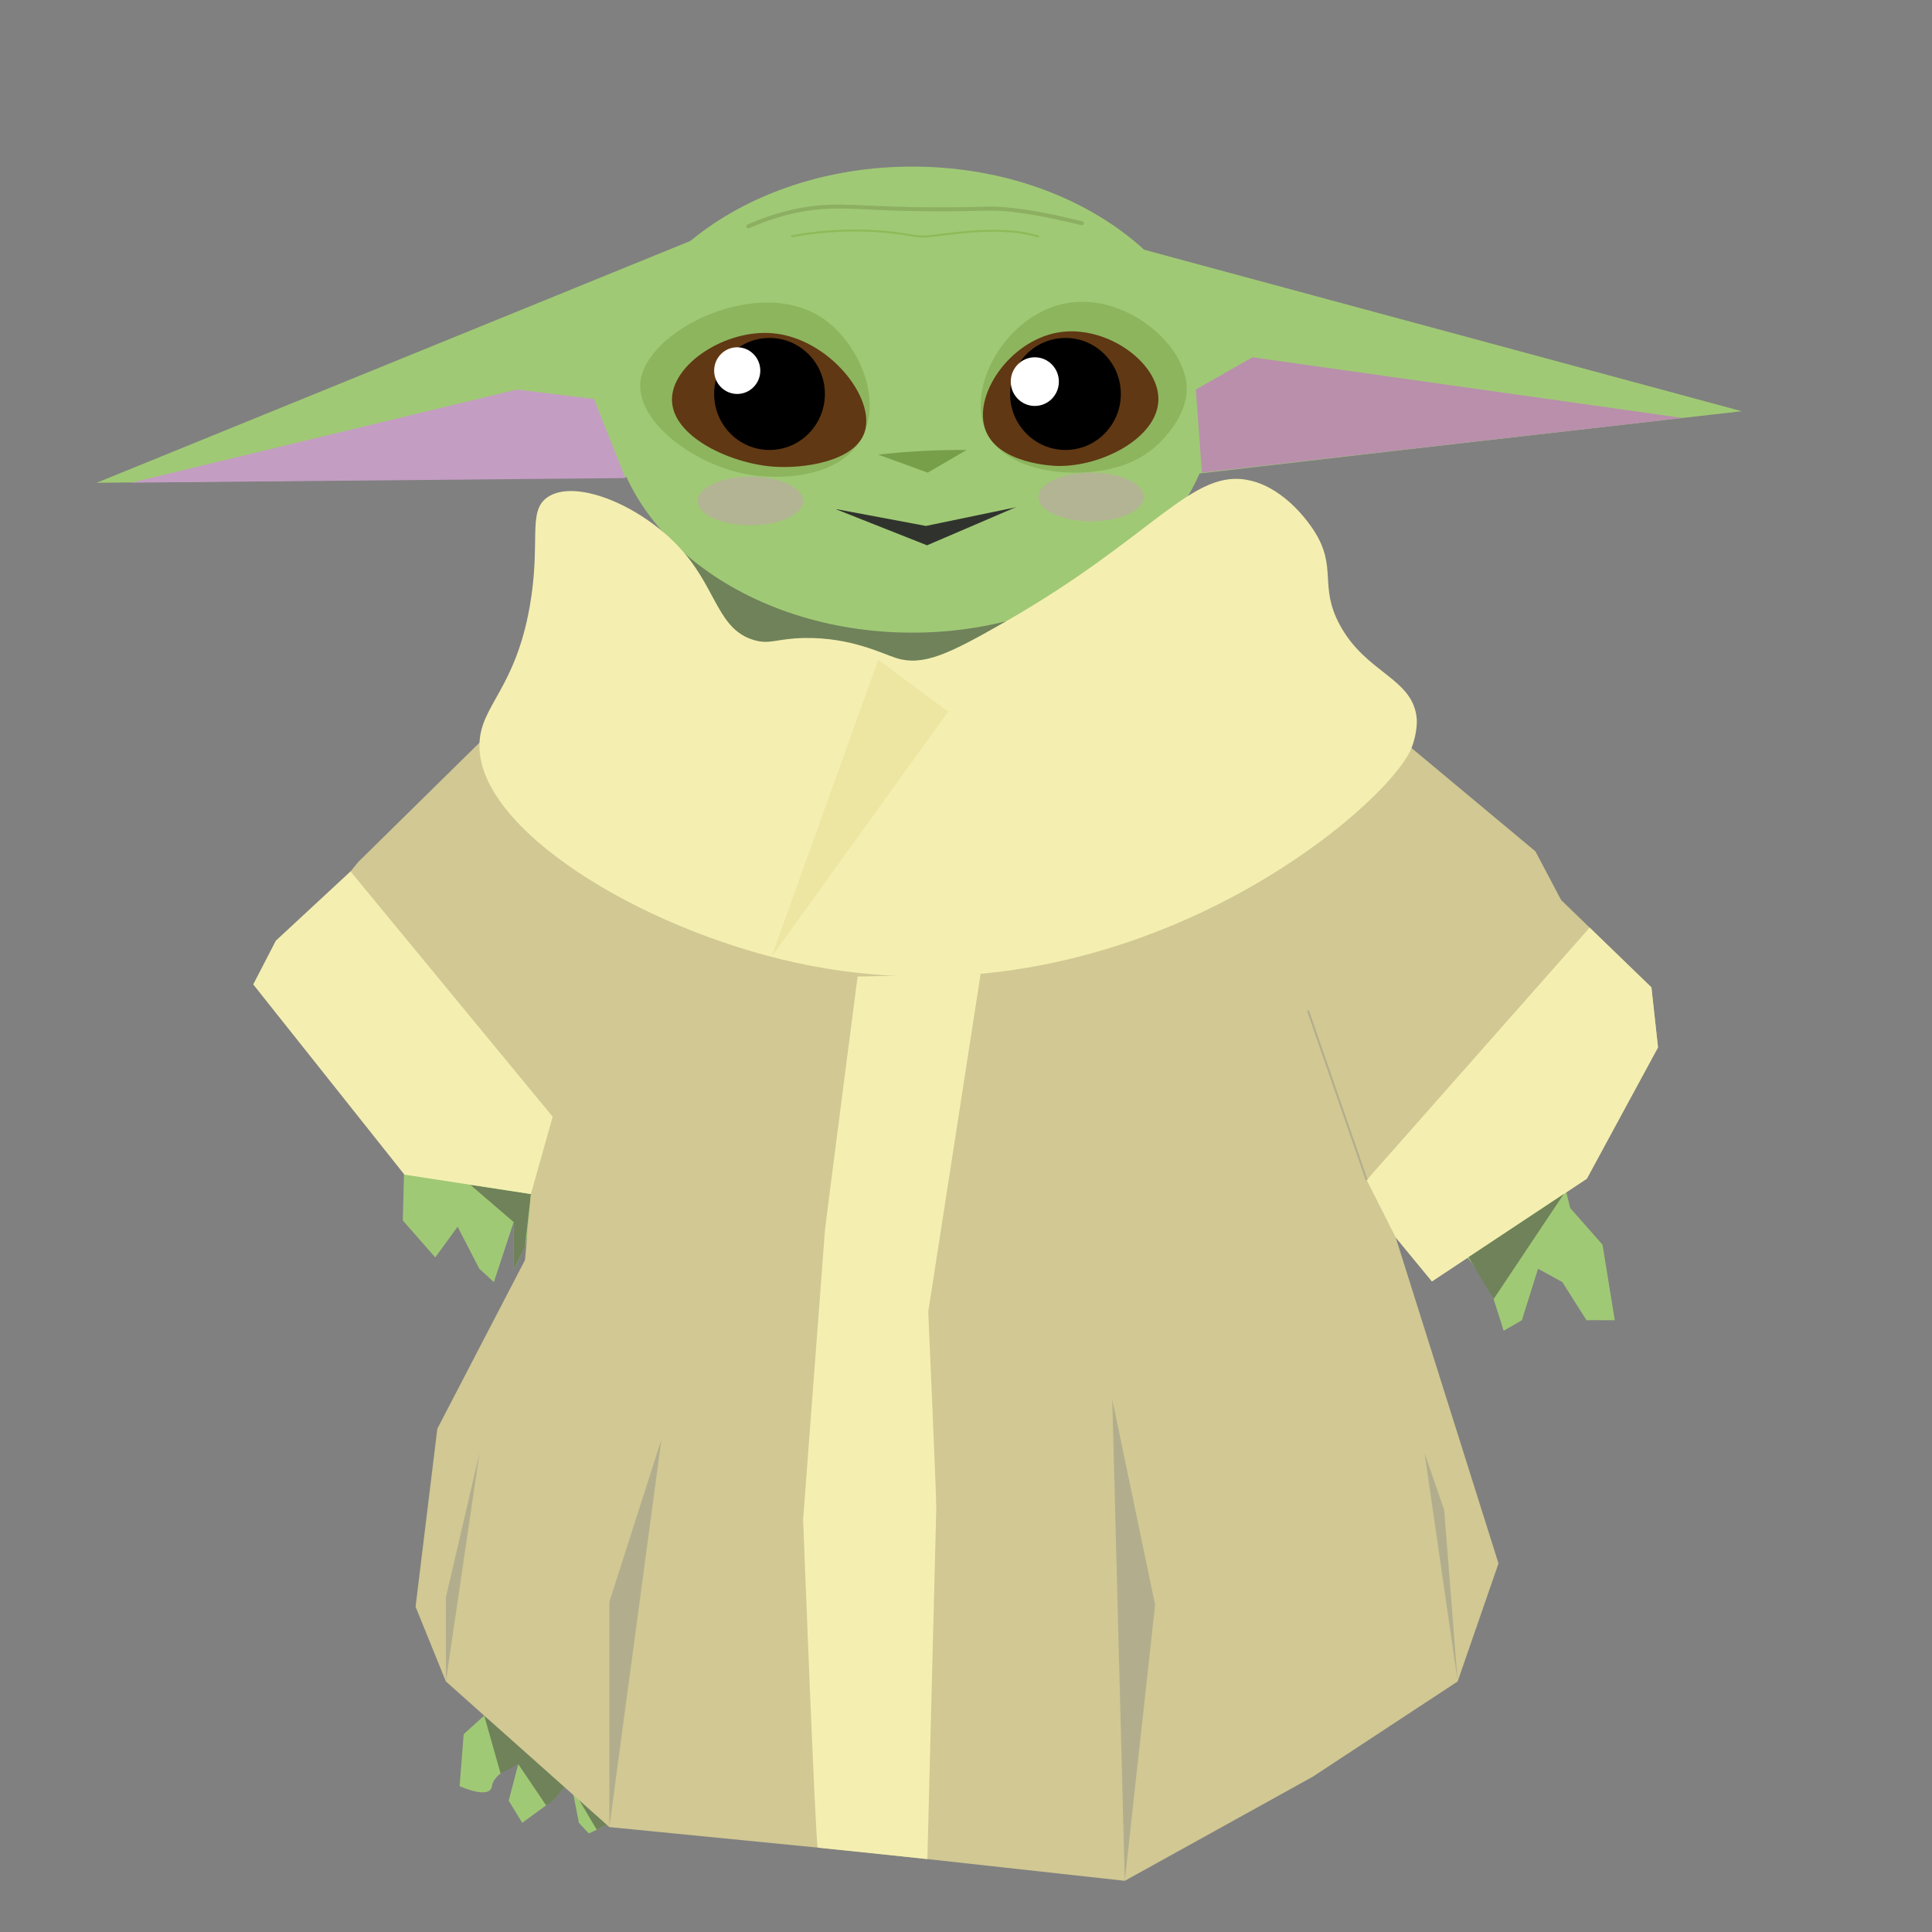 <?xml version="1.0" encoding="UTF-8" standalone="no"?>
<!-- Created with Inkscape (http://www.inkscape.org/) -->

<svg
   version="1.1"
   id="svg2"
   xml:space="preserve"
   width="5333.333"
   height="5333.333"
   viewBox="0 0 5333.333 5333.333"
   sodipodi:docname="baby-yoda-6042340.ai"
   xmlns:inkscape="http://www.inkscape.org/namespaces/inkscape"
   xmlns:sodipodi="http://sodipodi.sourceforge.net/DTD/sodipodi-0.dtd"
   xmlns="http://www.w3.org/2000/svg"
   xmlns:svg="http://www.w3.org/2000/svg"><rect x="0" y="0" width="5333.333" height="5333.333" fill="#808080" stroke="none"/><defs
     id="defs6"><clipPath
       clipPathUnits="userSpaceOnUse"
       id="clipPath20"><path
         d="M 0,4000 H 4000 V 0 H 0 Z"
         id="path18" /></clipPath><clipPath
       clipPathUnits="userSpaceOnUse"
       id="clipPath100"><path
         d="m 1444.82,3013.93 h 218.4 v -100.79 h -218.4 z"
         id="path98" /></clipPath><clipPath
       clipPathUnits="userSpaceOnUse"
       id="clipPath116"><path
         d="m 2150.52,3022.22 h 218.4 v -100.8 h -218.4 z"
         id="path114" /></clipPath><clipPath
       clipPathUnits="userSpaceOnUse"
       id="clipPath136"><path
         d="M 0,4000 H 4000 V 0 H 0 Z"
         id="path134" /></clipPath></defs><sodipodi:namedview
     id="namedview4"
     pagecolor="#ffffff"
     bordercolor="#666666"
     borderopacity="1.0"
     inkscape:pageshadow="2"
     inkscape:pageopacity="0.0"
     inkscape:pagecheckerboard="0" /><g
     id="g8"
     inkscape:groupmode="layer"
     inkscape:label="baby-yoda-6042340"
     transform="matrix(1.333,0,0,-1.333,0,5333.333)"><g
       id="g10"
       transform="translate(1418.885,2853.764)"><path
         d="m 0,0 127.971,-84.811 219.118,-68.815 197.515,-5.945 128.334,24.925 -118.753,-89.423 -154.244,5.288 -244.333,14.806 -117.388,75.562 z"
         style="fill:#6f825a;fill-opacity:1;fill-rule:nonzero;stroke:none"
         id="path12" /></g><g
       id="g14"><g
         id="g16"
         clip-path="url(#clipPath20)"><g
           id="g22"
           transform="translate(2516.334,3173.416)"><path
             d="m 0,0 c 0,-266.524 -280.812,-482.585 -627.211,-482.585 -346.399,0 -627.211,216.061 -627.211,482.585 0,266.524 280.812,482.584 627.211,482.584 C -280.812,482.584 0,266.524 0,0"
             style="fill:#a0c975;fill-opacity:1;fill-rule:nonzero;stroke:none"
             id="path24" /></g><g
           id="g26"
           transform="translate(200,3001.169)"><path
             d="M 0,0 1232.534,501.99 1328.611,14.146 Z"
             style="fill:#a0c975;fill-opacity:1;fill-rule:nonzero;stroke:none"
             id="path28" /></g><g
           id="g30"
           transform="translate(3607,3149.39)"><path
             d="m 0,0 c -4.642,-0.526 -61.446,-6.963 -122.891,-13.946 -384.896,-43.739 -769.75,-88.032 -1154.559,-132.88 11.777,160.825 23.555,321.649 35.334,482.473 z"
             style="fill:#a0c975;fill-opacity:1;fill-rule:nonzero;stroke:none"
             id="path32" /></g><g
           id="g34"
           transform="translate(1784.701,3094.02)"><path
             d="M 0,0 C 44.617,82.161 -8.324,199.456 -81.899,248.542 -215.844,337.904 -449.37,222.013 -458.635,114.605 -465.947,29.847 -335.134,-67.322 -212.202,-78.902 -196.577,-80.374 -51.089,-94.079 0,0"
             style="fill:#8db55e;fill-opacity:1;fill-rule:nonzero;stroke:none"
             id="path36" /></g><g
           id="g38"
           transform="translate(1790.161,3105.066)"><path
             d="M 0,0 C 24.697,71.167 -73.553,195.06 -189.051,205.737 -287.633,214.851 -399.365,141.538 -398.576,67.659 -397.764,-8.379 -277.987,-63.716 -189.051,-70.42 -126.061,-75.168 -20.778,-59.874 0,0"
             style="fill:#603813;fill-opacity:1;fill-rule:nonzero;stroke:none"
             id="path40" /></g><g
           id="g42"
           transform="translate(2457.64,3193.437)"><path
             d="M 0,0 C 1.821,93.637 -130.529,206.412 -256.617,178.121 -375.382,151.473 -456.822,6.798 -416.321,-84.228 c 38.737,-87.064 176.896,-97.779 256.131,-79.571 20.101,4.619 63.745,15.243 102.861,53.336 C -49.588,-102.924 -1.084,-55.687 0,0"
             style="fill:#8db55e;fill-opacity:1;fill-rule:nonzero;stroke:none"
             id="path44" /></g><g
           id="g46"
           transform="translate(2398.945,3174.106)"><path
             d="M 0,0 C 0.456,77.392 -110.275,156.191 -209.525,138.079 -308.903,119.942 -385.577,6.685 -357.627,-64.897 c 27.039,-69.247 141.662,-73.047 148.102,-73.182 C -116.641,-140.022 -0.466,-78.983 0,0"
             style="fill:#603813;fill-opacity:1;fill-rule:nonzero;stroke:none"
             id="path48" /></g><g
           id="g50"
           transform="translate(1478.944,3185.152)"><path
             d="m 0,0 c 0,64.057 51.334,115.986 114.659,115.986 63.324,0 114.659,-51.929 114.659,-115.986 0,-64.058 -51.335,-115.986 -114.659,-115.986 C 51.334,-115.986 0,-64.058 0,0"
             style="fill:#000000;fill-opacity:1;fill-rule:nonzero;stroke:none"
             id="path52" /></g><g
           id="g54"
           transform="translate(2091.823,3185.152)"><path
             d="m 0,0 c 0,64.057 51.334,115.986 114.659,115.986 63.324,0 114.658,-51.929 114.658,-115.986 0,-64.058 -51.334,-115.986 -114.658,-115.986 C 51.334,-115.986 0,-64.058 0,0"
             style="fill:#000000;fill-opacity:1;fill-rule:nonzero;stroke:none"
             id="path56" /></g><g
           id="g58"
           transform="translate(1574.493,3233.479)"><path
             d="m 0,0 c 0,-26.69 -21.389,-48.327 -47.774,-48.327 -26.386,0 -47.775,21.637 -47.775,48.327 0,26.69 21.389,48.328 47.775,48.328 C -21.389,48.328 0,26.69 0,0"
             style="fill:#ffffff;fill-opacity:1;fill-rule:nonzero;stroke:none"
             id="path60" /></g><g
           id="g62"
           transform="translate(2192.832,3210.697)"><path
             d="m 0,0 c 0,-27.834 -22.306,-50.399 -49.822,-50.399 -27.516,0 -49.822,22.565 -49.822,50.399 0,27.834 22.306,50.398 49.822,50.398 C -22.306,50.398 0,27.834 0,0"
             style="fill:#ffffff;fill-opacity:1;fill-rule:nonzero;stroke:none"
             id="path64" /></g><g
           id="g66"
           transform="translate(1818.826,3059.501)"><path
             d="m 0,0 c 52.942,5.899 108.076,9.343 165.25,9.666 5.911,0.033 11.797,0.033 17.659,0 C 156.063,-5.983 129.219,-21.632 102.374,-37.281 68.25,-24.854 34.125,-12.427 0,0"
             style="fill:#779e49;fill-opacity:1;fill-rule:nonzero;stroke:none"
             id="path68" /></g><g
           id="g70"
           transform="translate(1731.467,2946.276)"><path
             d="m 0,0 c 62.789,-24.854 125.579,-49.708 188.368,-74.563 63.244,27.156 126.488,54.312 189.734,81.467 z"
             style="fill:#30332d;fill-opacity:1;fill-rule:nonzero;stroke:none"
             id="path72" /></g><g
           id="g74"
           transform="translate(1693.526,2953.79)"><path
             d="M 0,0 C 74.654,-13.988 149.31,-27.976 223.964,-41.964 L 457.613,6.567 C 305.075,4.378 152.538,2.189 0,0"
             style="fill:#a0c975;fill-opacity:1;fill-rule:nonzero;stroke:none"
             id="path76" /></g><g
           id="g78"
           transform="translate(1295.118,3010.957)"><path
             d="m 0,0 -65.053,163.775 -159.584,19.571 C -490.699,119.081 -756.76,54.815 -1022.822,-9.45 -681.881,-6.3 -340.94,-3.15 0,0"
             style="fill:#c49dc3;fill-opacity:1;fill-rule:nonzero;stroke:none"
             id="path80" /></g><g
           id="g82"
           transform="translate(2593.615,3261.095)"><path
             d="m 0,0 -117.099,-66.792 12.518,-172.084 995.075,113.225 z"
             style="fill:#b98fac;fill-opacity:1;fill-rule:nonzero;stroke:none"
             id="path84" /></g><g
           id="g86"
           transform="translate(1551.487,3528.435)"><path
             d="m 0,0 c 48.264,21.363 99.817,35.906 152.493,39.59 41.446,2.898 83.262,-0.616 124.69,-2.279 55.517,-2.229 111.062,-2.887 166.615,-2.023 28.794,0.447 57.541,2.272 86.287,-0.156 45.381,-3.832 90.331,-13.149 134.657,-23.394 7.774,-1.797 15.536,-3.647 23.289,-5.534 5.122,-1.247 7.307,6.74 2.177,7.988 -48.614,11.835 -97.811,22.597 -147.586,28.01 -14.026,1.525 -28.127,2.58 -42.24,2.613 -13.011,0.032 -26.038,-0.647 -39.046,-0.921 -55.45,-1.173 -110.93,-0.942 -166.359,1.026 -24.762,0.879 -49.509,2.108 -74.269,3.046 -18.869,0.716 -37.783,1.315 -56.66,0.547 C 113.916,46.475 64.508,34.812 17.848,16.383 10.458,13.464 3.135,10.371 -4.134,7.154 -8.951,5.021 -4.787,-2.119 0,0"
             style="fill:#8daf61;fill-opacity:1;fill-rule:nonzero;stroke:none"
             id="path88" /></g><g
           id="g90"
           transform="translate(1640.557,3509.56)"><path
             d="m 0,0 c 31.961,6.282 64.403,9.916 96.923,11.364 32.944,1.466 66.003,0.704 98.836,-2.412 16.252,-1.542 32.423,-3.725 48.517,-6.473 8.181,-1.397 16.406,-2.771 24.717,-2.98 8.684,-0.22 17.317,0.904 25.915,1.982 34.785,4.361 69.633,8.699 104.7,9.783 32.94,1.018 66.573,-0.5 98.682,-8.518 3.584,-0.895 7.143,-1.886 10.678,-2.965 2.529,-0.772 3.61,3.225 1.089,3.994 -31.072,9.488 -64.136,12.012 -96.45,11.88 C 378.303,15.511 343.154,11.612 308.152,7.278 299.378,6.191 290.608,4.908 281.8,4.125 273.033,3.347 264.358,3.598 255.642,4.821 c -16.003,2.245 -31.858,5.213 -47.928,7.031 -33.021,3.735 -66.317,5.022 -99.527,4.066 C 75.548,14.98 42.933,11.866 10.757,6.205 6.801,5.508 2.853,4.77 -1.089,3.995 -3.673,3.487 -2.579,-0.507 0,0"
             style="fill:#8fba58;fill-opacity:1;fill-rule:nonzero;stroke:none"
             id="path92" /></g><g
           id="g94"><g
             id="g96" /><g
             id="g108"><g
               clip-path="url(#clipPath100)"
               opacity="0.39"
               id="g106"><g
                 transform="translate(1663.217,2963.536)"
                 id="g104"><path
                   d="m 0,0 c 0,-27.834 -48.89,-50.399 -109.199,-50.399 -60.309,0 -109.198,22.565 -109.198,50.399 0,27.834 48.889,50.398 109.198,50.398 C -48.89,50.398 0,27.834 0,0"
                   style="fill:#ce93c3;fill-opacity:1;fill-rule:nonzero;stroke:none"
                   id="path102" /></g></g></g></g><g
           id="g110"><g
             id="g112" /><g
             id="g124"><g
               clip-path="url(#clipPath116)"
               opacity="0.39"
               id="g122"><g
                 transform="translate(2368.915,2971.821)"
                 id="g120"><path
                   d="m 0,0 c 0,-27.834 -48.89,-50.399 -109.198,-50.399 -60.31,0 -109.199,22.565 -109.199,50.399 0,27.834 48.889,50.398 109.199,50.398 C -48.89,50.398 0,27.834 0,0"
                   style="fill:#ce93c3;fill-opacity:1;fill-rule:nonzero;stroke:none"
                   id="path118" /></g></g></g></g></g></g><g
       id="g126"
       transform="translate(1198.884,226.128)"><path
         d="M 0,0 20.47,-22.092 66.019,-0.616 -15.018,76.523 Z"
         style="fill:#a0c975;fill-opacity:1;fill-rule:nonzero;stroke:none"
         id="path128" /></g><g
       id="g130"><g
         id="g132"
         clip-path="url(#clipPath136)"><g
           id="g138"
           transform="translate(960.268,409.738)"><path
             d="m 0,0 -8.451,-107.667 c 0,0 63.021,-28.996 67,0 3.979,28.997 54.483,45.566 54.483,45.566 l -19.828,-75.59 28.018,-45.919 62.79,45.919 32.419,37.426 L 57.013,51.488 Z"
             style="fill:#a0c975;fill-opacity:1;fill-rule:nonzero;stroke:none"
             id="path140" /></g><g
           id="g142"
           transform="translate(1142.443,2052.026)"><path
             d="M 0,0 10.369,131.782 C 3.009,88.287 -0.436,44.124 0,0"
             style="fill:#a0c975;fill-opacity:1;fill-rule:nonzero;stroke:none"
             id="path144" /></g><g
           id="g146"
           transform="translate(3318.703,1423.27)"><path
             d="m 0,0 -66.884,75.943 -13.783,55.232 -210.28,-148.625 c 23.41,-12.927 65.376,-95.084 65.376,-95.084 l 20.823,-65.587 37.726,21.756 33.457,106.657 50.301,-27.616 50.069,-79.041 c 0.435,0.337 58.549,0 58.549,0 z"
             style="fill:#a0c975;fill-opacity:1;fill-rule:nonzero;stroke:none"
             id="path148" /></g><g
           id="g150"
           transform="translate(2960.824,1374.372)"><path
             d="m 0,0 c -3.294,6.93 -6.804,13.761 -10.614,20.401 1.939,-5.162 3.843,-10.337 5.683,-15.532 1.147,-1.854 2.276,-3.72 3.379,-5.598 z"
             style="fill:#a0c975;fill-opacity:1;fill-rule:nonzero;stroke:none"
             id="path152" /></g><g
           id="g154"
           transform="translate(2953.777,1414.96)"><path
             d="M 0,0 C 7.281,-11.066 13.624,-22.788 19.324,-34.819 L 73.979,-9.141 C 71.508,-7.777 45.152,-4.597 0,0"
             style="fill:#a0c975;fill-opacity:1;fill-rule:nonzero;stroke:none"
             id="path156" /></g><g
           id="g158"
           transform="translate(2887.885,1345.083)"><path
             d="m 0,0 c -10.406,27.297 -23.329,53.586 -36.498,79.771 -1.653,0.155 -3.314,0.309 -4.986,0.465 3.157,-7.093 6.416,-14.137 9.779,-21.118 C -21.999,38.975 -11.437,19.218 0,0"
             style="fill:#a0c975;fill-opacity:1;fill-rule:nonzero;stroke:none"
             id="path160" /></g><g
           id="g162"
           transform="translate(2877.74,1335.336)"><path
             d="m 0,0 c -12.487,20.769 -23.924,42.193 -34.382,64.052 -4.32,9.03 -8.497,18.156 -12.484,27.372 -390.236,36.079 -1262.43,108.095 -1712.699,144.981 15.611,76.285 32.907,159.548 41.19,195.144 4.899,21.049 9.824,42.305 10.058,63.929 0.286,26.491 -6.463,52.459 -11.795,78.396 -9.651,46.953 -14.711,94.862 -15.185,142.816 l -37.702,-479.184 c -163.144,13.36 -267.496,21.832 -267.496,21.832 l -3.021,-121.167 67.088,-76.473 46.409,63.517 44.887,-86.989 30.188,-27.617 40.949,124.271 0.243,-96.654 22.962,44.184 c 0,0 3.567,17.776 9.167,45.49 l -78.836,-1002.009 z"
             style="fill:#a0c975;fill-opacity:1;fill-rule:nonzero;stroke:none"
             id="path164" /></g><g
           id="g166"
           transform="translate(1176.699,309.474)"><path
             d="M 0,0 7.168,-6.822 4.752,5.487 Z"
             style="fill:#a0c975;fill-opacity:1;fill-rule:nonzero;stroke:none"
             id="path168" /></g><g
           id="g170"
           transform="translate(973.814,1547.505)"><path
             d="m 0,0 89.931,-77.289 0.243,-96.654 22.962,44.184 12.528,110.463 z"
             style="fill:#6f825a;fill-opacity:1;fill-rule:nonzero;stroke:none"
             id="path172" /></g><g
           id="g174"
           transform="translate(1002.778,448.129)"><path
             d="m 0,0 33.868,-119.79 36.654,19.299 57.548,-85.187 c 3.565,1.667 8.606,4.491 13.675,9.243 1.267,1.188 2.169,2.154 2.73,2.762 7.162,7.773 24.837,29.254 30.219,35.812 19.455,-32.821 38.91,-65.641 58.365,-98.461 l 29.066,13.705 z"
             style="fill:#6f825a;fill-opacity:1;fill-rule:nonzero;stroke:none"
             id="path176" /></g><g
           id="g178"
           transform="translate(2923.1,2451.955)"><path
             d="m 0,0 256.618,-214.022 53.235,-100.797 187.002,-180.883 13.65,-124.271 -147.418,-272.014 c -106.924,-70.881 -213.849,-141.761 -320.773,-212.642 -25.024,30.377 -50.048,60.755 -75.074,91.132 l 212.939,-675.204 -84.63,-244.4 -300.297,-197.452 -389.021,-215.402 -526.885,57.993 -540.534,53.263 -338.517,301.598 -62.789,154.649 45.044,368.67 181.544,349.339 12.284,136.697 -238.872,56.554 -290.742,320.401 -22.334,73.511 194.322,237.165 251.158,247.161 z"
             style="fill:#d1c893;fill-opacity:1;fill-rule:nonzero;stroke:none"
             id="path180" /></g><g
           id="g182"
           transform="translate(1133.602,2971.13)"><path
             d="m 0,0 c 58.888,41.108 203.979,-20.149 285.282,-117.367 65.45,-78.261 70.07,-156.518 141.959,-178.121 34.251,-10.293 46.913,3.35 106.469,4.142 94.146,1.252 157.619,-31.578 188.368,-41.424 56.719,-18.16 112.173,10.127 222.702,73.043 313.829,178.641 391.145,323.134 511.66,294.247 73.243,-17.556 121.926,-89.415 131.039,-103.56 49.201,-76.362 9.735,-113.596 53.235,-194.69 54.756,-102.078 153.43,-110.457 159.703,-196.072 0,0 1.958,-26.714 -10.92,-59.373 -48.007,-121.754 -594.719,-593.208 -1274.897,-444.614 -324.054,70.795 -663.736,279.124 -655.193,455.66 3.769,77.898 73.529,112.152 103.739,280.299 C -12.576,-92.694 -42.311,-29.537 0,0"
             style="fill:#f4efb0;fill-opacity:1;fill-rule:nonzero;stroke:none"
             id="path184" /></g><g
           id="g186"
           transform="translate(1938.945,876.479)"><path
             d="m 0,0 c 0.892,12.395 -16.612,408.022 -16.612,408.022 l 108.472,699.703 -254.787,-5.53 c 0,0 -66.391,-511.218 -67.756,-527.172 -1.365,-15.952 -45.045,-597.116 -45.045,-597.116 0,0 25.936,-679.346 30.31,-679.66 l 226.99,-23.728 z"
             style="fill:#f4efb0;fill-opacity:1;fill-rule:nonzero;stroke:none"
             id="path188" /></g><g
           id="g190"
           transform="translate(2830.281,1557.206)"><path
             d="M 0,0 60.059,-118.748 135.133,-209.88 455.905,2.762 603.323,274.776 589.674,399.047 461.73,522.802 Z"
             style="fill:#f4efb0;fill-opacity:1;fill-rule:nonzero;stroke:none"
             id="path192" /></g><g
           id="g194"
           transform="translate(524.413,1962.35)"><path
             d="m 0,0 313.076,-393.911 261.989,-40.23 45.045,160.172 L 201.509,234.048 46.816,90.558 Z"
             style="fill:#f4efb0;fill-opacity:1;fill-rule:nonzero;stroke:none"
             id="path196" /></g><g
           id="g198"
           transform="translate(1597.697,2019.446)"><path
             d="M 0,0 365.792,507.659 221.129,615.537 Z"
             style="fill:#ede6a2;fill-opacity:1;fill-rule:nonzero;stroke:none"
             id="path200" /></g><g
           id="g202"
           transform="translate(1261.912,217.256)"><path
             d="M 0,0 V 466.412 L 107.833,802.824 Z"
             style="fill:#b2ae8d;fill-opacity:1;fill-rule:nonzero;stroke:none"
             id="path204" /></g><g
           id="g206"
           transform="translate(923.395,518.855)"><path
             d="M 0,0 69.456,472.582 0,174.332 Z"
             style="fill:#b2ae8d;fill-opacity:1;fill-rule:nonzero;stroke:none"
             id="path208" /></g><g
           id="g210"
           transform="translate(2329.331,106)"><path
             d="M 0,0 62.789,571.646 -25.935,996.928 Z"
             style="fill:#b2ae8d;fill-opacity:1;fill-rule:nonzero;stroke:none"
             id="path212" /></g><g
           id="g214"
           transform="translate(3018.648,518.855)"><path
             d="M 0,0 -27.882,355.186 -68.438,472.582 Z"
             style="fill:#b2ae8d;fill-opacity:1;fill-rule:nonzero;stroke:none"
             id="path216" /></g><g
           id="g218"
           transform="translate(2830.281,1557.206)"><path
             d="M 0,0 -121.484,350.72 Z"
             style="fill:none;stroke:#b2ae8d;stroke-width:4;stroke-linecap:butt;stroke-linejoin:miter;stroke-miterlimit:10;stroke-dasharray:none;stroke-opacity:1"
             id="path220" /></g><g
           id="g222"
           transform="translate(3238.278,1528.209)"><path
             d="m 0,0 -145.146,-217.474 -51.955,86.815 z"
             style="fill:#6f825a;fill-opacity:1;fill-rule:nonzero;stroke:none"
             id="path224" /></g></g></g></g></svg>
